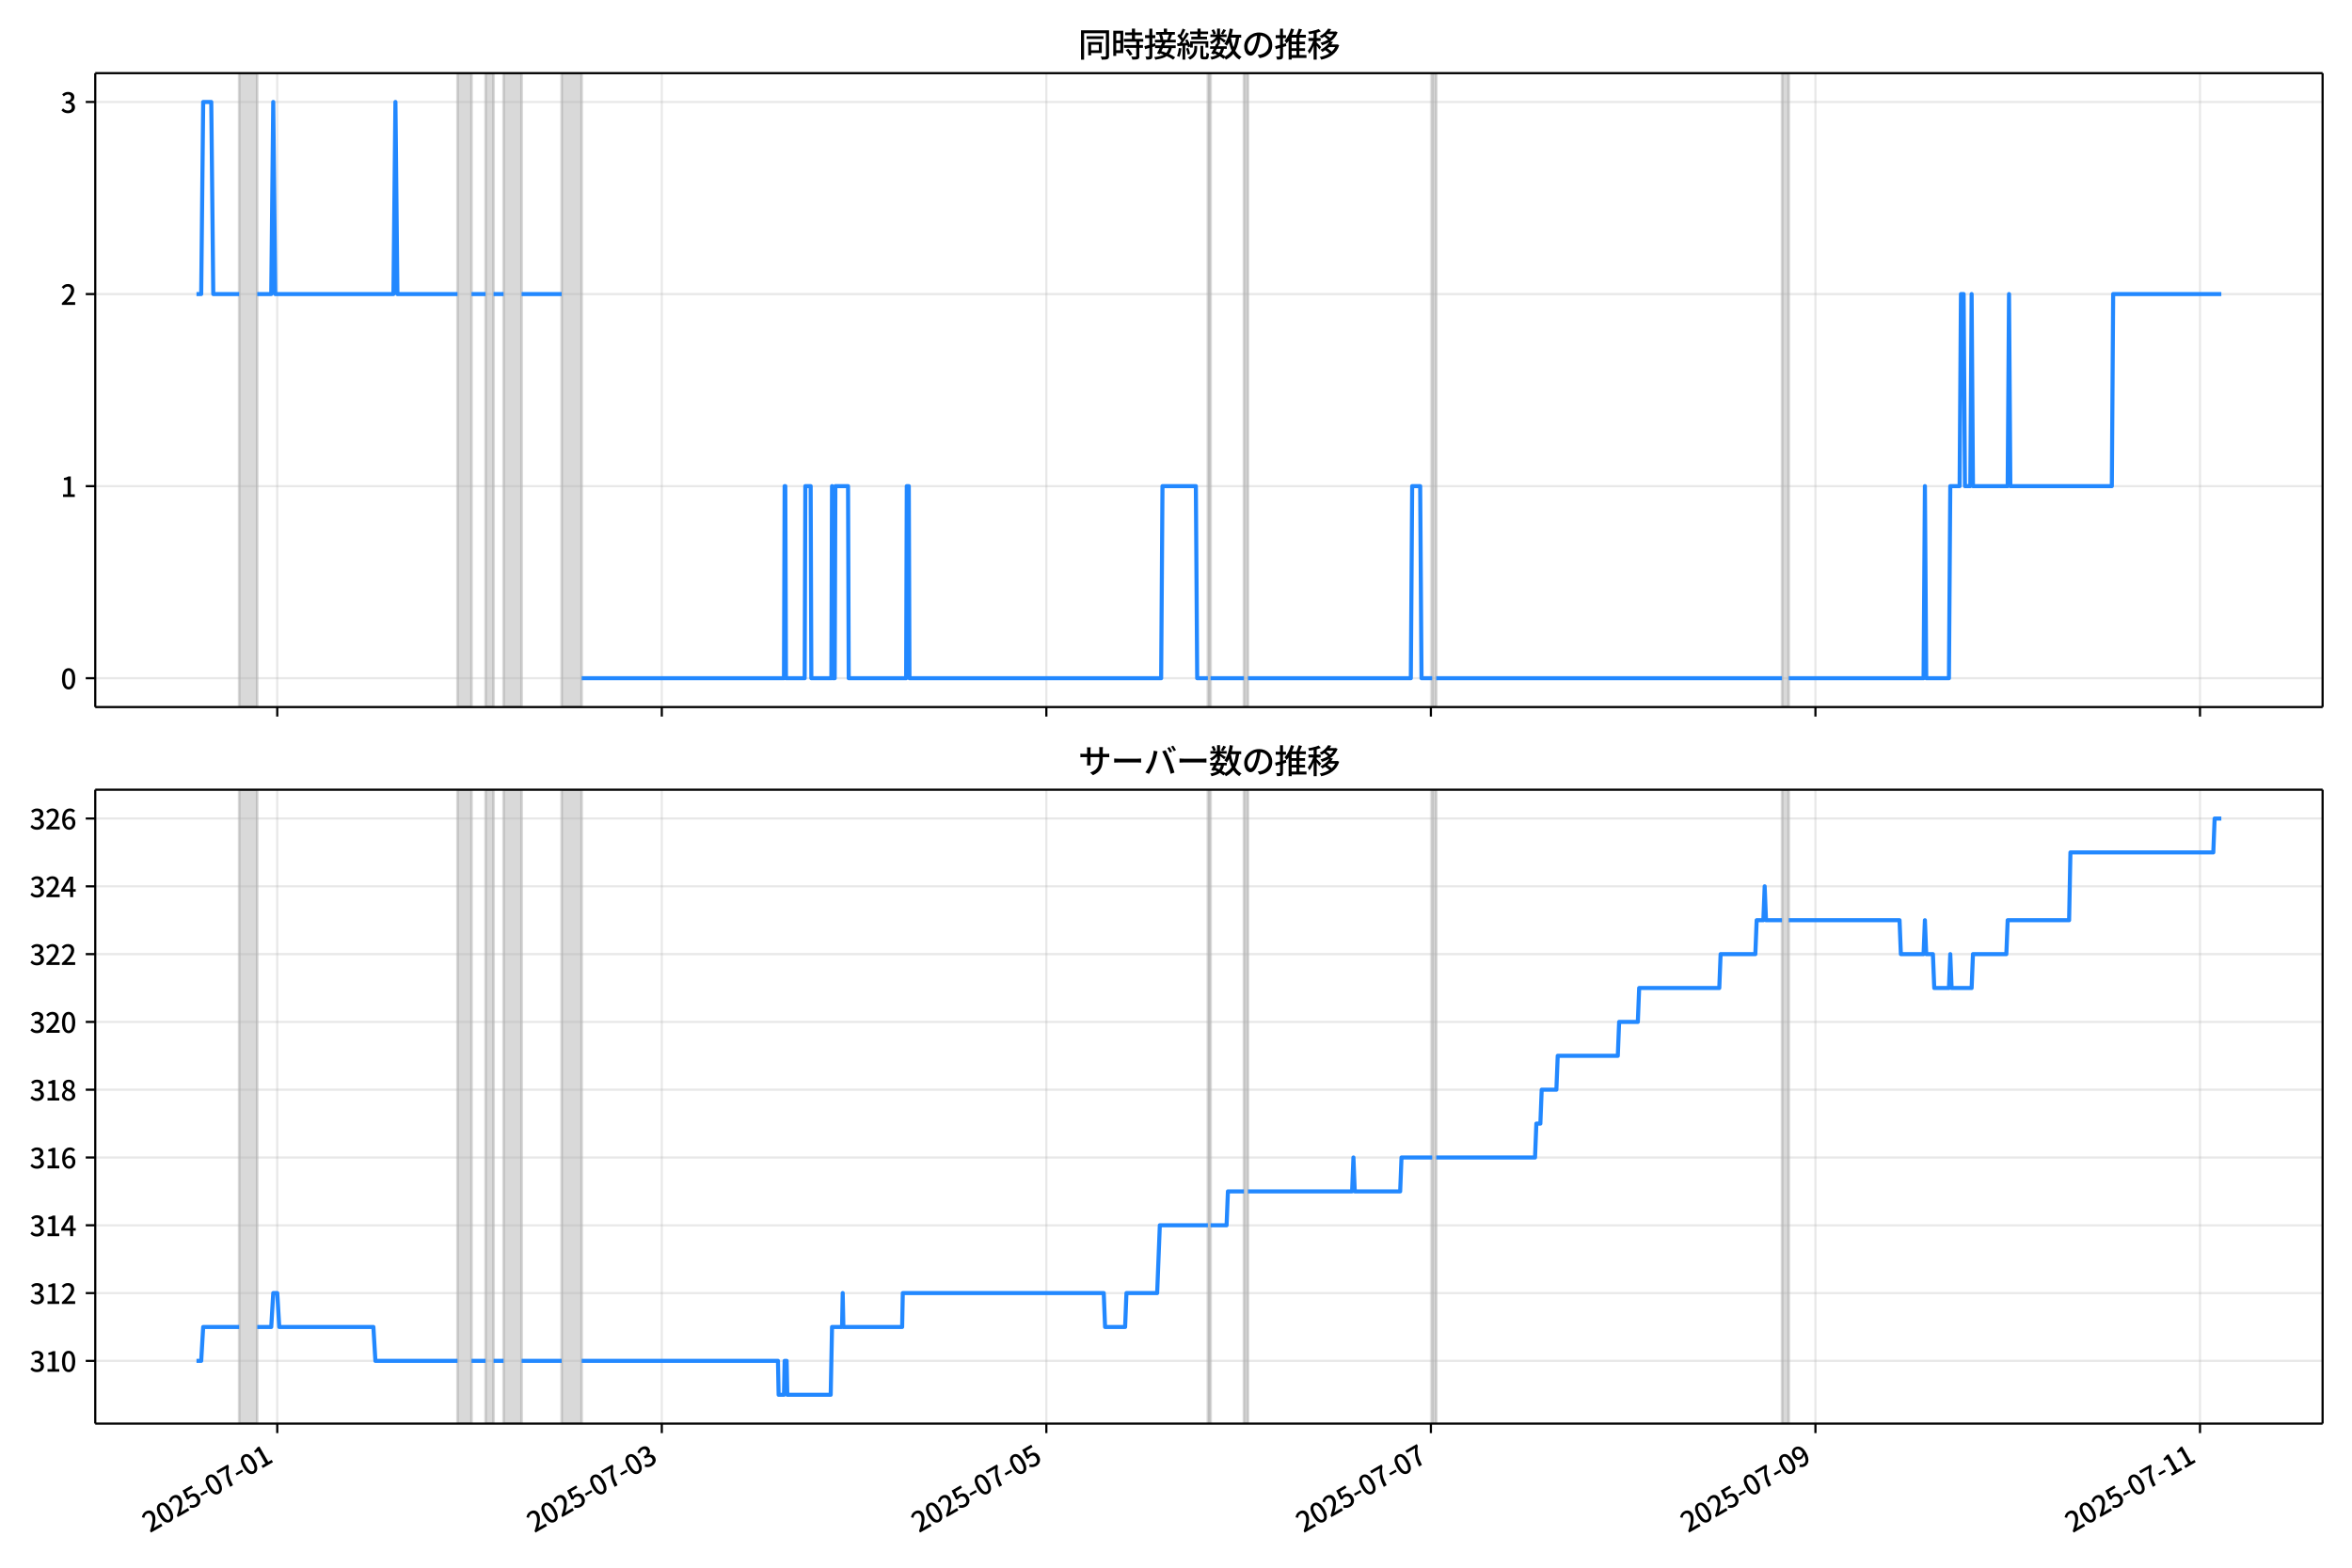 <!DOCTYPE svg  PUBLIC '-//W3C//DTD SVG 1.1//EN'  'http://www.w3.org/Graphics/SVG/1.1/DTD/svg11.dtd'>
<svg version="1.1" viewBox="0 0 864 576" xmlns="http://www.w3.org/2000/svg" xmlns:xlink="http://www.w3.org/1999/xlink">
 <defs>
  <style type="text/css">*{stroke-linejoin: round; stroke-linecap: butt}</style>
 </defs>
 <g id="aa">
  <g id="ab">
   <path d="m0 576h864v-576h-864z" fill="#fff"/>
  </g>
  <g id="ac">
   <g id="ad">
    <path d="m34.99 259.78h818.21v-232.9h-818.21z" fill="#fff"/>
   </g>
   <g id="ae">
    <path d="m87.87 259.78h6.622v-232.9h-6.622z" clip-path="url(#b)" fill="#808080" opacity=".3" stroke="#808080"/>
   </g>
   <g id="af">
    <path d="m168.07 259.78h5.15v-232.9h-5.15z" clip-path="url(#b)" fill="#808080" opacity=".3" stroke="#808080"/>
   </g>
   <g id="ag">
    <path d="m178.37 259.78h2.943v-232.9h-2.943z" clip-path="url(#b)" fill="#808080" opacity=".3" stroke="#808080"/>
   </g>
   <g id="ah">
    <path d="m184.99 259.78h6.622v-232.9h-6.622z" clip-path="url(#b)" fill="#808080" opacity=".3" stroke="#808080"/>
   </g>
   <g id="ai">
    <path d="m206.32 259.78h7.357v-232.9h-7.357z" clip-path="url(#b)" fill="#808080" opacity=".3" stroke="#808080"/>
   </g>
   <g id="aj">
    <path d="m443.72 259.78h.981v-232.9h-.981z" clip-path="url(#b)" fill="#808080" opacity=".3" stroke="#808080"/>
   </g>
   <g id="ak">
    <path d="m456.97 259.78h1.472v-232.9h-1.472z" clip-path="url(#b)" fill="#808080" opacity=".3" stroke="#808080"/>
   </g>
   <g id="al">
    <path d="m526.13 259.78h1.472v-232.9h-1.472z" clip-path="url(#b)" fill="#808080" opacity=".3" stroke="#808080"/>
   </g>
   <g id="am">
    <path d="m654.64 259.78h2.453v-232.9h-2.453z" clip-path="url(#b)" fill="#808080" opacity=".3" stroke="#808080"/>
   </g>
   <g id="an">
    <g id="ao">
     <g id="ap">
      <path d="m101.85 259.78v-232.9" clip-path="url(#b)" fill="none" stroke="#b0b0b0" stroke-linecap="square" stroke-opacity=".3" stroke-width=".8"/>
     </g>
     <g id="aq">
      <defs>
       <path id="f" d="m0 0v3.5" stroke="#000" stroke-width=".8"/>
      </defs>
      <use x="101.849" y="259.778" stroke="#000000" stroke-width=".8" xlink:href="#f"/>
     </g>
    </g>
    <g id="ar">
     <g id="as">
      <path d="m243.11 259.78v-232.9" clip-path="url(#b)" fill="none" stroke="#b0b0b0" stroke-linecap="square" stroke-opacity=".3" stroke-width=".8"/>
     </g>
     <g id="at">
      <use x="243.111" y="259.778" stroke="#000000" stroke-width=".8" xlink:href="#f"/>
     </g>
    </g>
    <g id="au">
     <g id="av">
      <path d="m384.37 259.78v-232.9" clip-path="url(#b)" fill="none" stroke="#b0b0b0" stroke-linecap="square" stroke-opacity=".3" stroke-width=".8"/>
     </g>
     <g id="aw">
      <use x="384.374" y="259.778" stroke="#000000" stroke-width=".8" xlink:href="#f"/>
     </g>
    </g>
    <g id="ax">
     <g id="ay">
      <path d="m525.64 259.78v-232.9" clip-path="url(#b)" fill="none" stroke="#b0b0b0" stroke-linecap="square" stroke-opacity=".3" stroke-width=".8"/>
     </g>
     <g id="az">
      <use x="525.636" y="259.778" stroke="#000000" stroke-width=".8" xlink:href="#f"/>
     </g>
    </g>
    <g id="ba">
     <g id="bb">
      <path d="m666.9 259.78v-232.9" clip-path="url(#b)" fill="none" stroke="#b0b0b0" stroke-linecap="square" stroke-opacity=".3" stroke-width=".8"/>
     </g>
     <g id="bc">
      <use x="666.898" y="259.778" stroke="#000000" stroke-width=".8" xlink:href="#f"/>
     </g>
    </g>
    <g id="bd">
     <g id="be">
      <path d="m808.16 259.78v-232.9" clip-path="url(#b)" fill="none" stroke="#b0b0b0" stroke-linecap="square" stroke-opacity=".3" stroke-width=".8"/>
     </g>
     <g id="bf">
      <use x="808.161" y="259.778" stroke="#000000" stroke-width=".8" xlink:href="#f"/>
     </g>
    </g>
   </g>
   <g id="bg">
    <g id="bh">
     <g id="bi">
      <path d="m34.99 249.19h818.21" clip-path="url(#b)" fill="none" stroke="#b0b0b0" stroke-linecap="square" stroke-opacity=".3" stroke-width=".8"/>
     </g>
     <g id="bj">
      <defs>
       <path id="e" d="m0 0h-3.5" stroke="#000" stroke-width=".8"/>
      </defs>
      <use x="34.99" y="249.191" stroke="#000000" stroke-width=".8" xlink:href="#e"/>
     </g>
     <g id="bk">
      <!-- 0 -->
      <g transform="translate(22.29 253.18) scale(.1 -.1)">
       <defs>
        <path id="c" transform="scale(.016)" d="m1830-90q-460 0-806 275-346 276-535 823-188 547-188 1366 0 820 188 1357 189 538 535 803 346 266 806 266 461 0 800-269 340-269 528-803 189-534 189-1354 0-819-189-1366-188-547-528-823-339-275-800-275zm0 589q237 0 422 185 186 186 288 599 103 413 103 1091 0 679-103 1082-102 403-288 582-185 180-422 180-236 0-422-180-186-179-292-582-105-403-105-1082 0-678 105-1091 106-413 292-599 186-185 422-185z"/>
       </defs>
       <use xlink:href="#c"/>
      </g>
     </g>
    </g>
    <g id="bl">
     <g id="bm">
      <path d="m34.99 178.62h818.21" clip-path="url(#b)" fill="none" stroke="#b0b0b0" stroke-linecap="square" stroke-opacity=".3" stroke-width=".8"/>
     </g>
     <g id="bn">
      <use x="34.99" y="178.616" stroke="#000000" stroke-width=".8" xlink:href="#e"/>
     </g>
     <g id="bo">
      <!-- 1 -->
      <g transform="translate(22.29 182.6) scale(.1 -.1)">
       <defs>
        <path id="i" transform="scale(.016)" d="m544 0v608h1037v3277h-845v467q333 58 579 147 247 90 451 218h557v-4109h915v-608h-2694z"/>
       </defs>
       <use xlink:href="#i"/>
      </g>
     </g>
    </g>
    <g id="bp">
     <g id="bq">
      <path d="m34.99 108.04h818.21" clip-path="url(#b)" fill="none" stroke="#b0b0b0" stroke-linecap="square" stroke-opacity=".3" stroke-width=".8"/>
     </g>
     <g id="br">
      <use x="34.99" y="108.041" stroke="#000000" stroke-width=".8" xlink:href="#e"/>
     </g>
     <g id="bs">
      <!-- 2 -->
      <g transform="translate(22.29 112.03) scale(.1 -.1)">
       <defs>
        <path id="d" transform="scale(.016)" d="m282 0v429q697 621 1164 1136 468 515 701 956 234 442 234 826 0 256-87 451-86 196-262 301-176 106-445 106-275 0-506-151-230-150-422-368l-416 410q301 333 637 518 336 186 803 186 429 0 749-176t496-493 176-745q0-455-224-919t-615-935q-390-470-889-950 186 20 394 36t374 16h1184v-634h-3046z"/>
       </defs>
       <use xlink:href="#d"/>
      </g>
     </g>
    </g>
    <g id="bt">
     <g id="bu">
      <path d="m34.99 37.466h818.21" clip-path="url(#b)" fill="none" stroke="#b0b0b0" stroke-linecap="square" stroke-opacity=".3" stroke-width=".8"/>
     </g>
     <g id="bv">
      <use x="34.99" y="37.466" stroke="#000000" stroke-width=".8" xlink:href="#e"/>
     </g>
     <g id="bw">
      <!-- 3 -->
      <g transform="translate(22.29 41.451) scale(.1 -.1)">
       <defs>
        <path id="h" transform="scale(.016)" d="m1715-90q-371 0-656 90t-503 240q-217 150-377 323l359 474q211-205 479-359 269-153 634-153 269 0 467 92 199 93 311 266t112 423q0 256-125 451t-429 300q-304 106-835 106v551q467 0 732 105 266 106 384 291 119 186 119 423 0 307-192 489-192 183-531 183-269 0-503-119-233-118-438-316l-384 460q282 256 614 413 333 157 737 157 422 0 748-144 327-144 512-413 186-269 186-659 0-403-221-685-221-281-592-422v-26q269-70 490-227t349-400 128-557q0-422-215-726-214-304-573-468-358-163-787-163z"/>
       </defs>
       <use xlink:href="#h"/>
      </g>
     </g>
    </g>
   </g>
   <g id="bx">
    <path d="m72.181 108.04h1.727l.734-70.575h2.967l.737 70.575h9.522m6.622 0h5.15l.736-70.575.736 70.575h43.409l.736-70.575.736 70.575h22.072m5.15 0h5.15m2.943 0h3.679m6.622 0h14.715m7.357 141.15h74.31l.245-70.575h.245l.245 70.575h6.867l.245-70.575h1.962l.245 70.575h7.357l.245-70.575.245 70.575h.736l.245-70.575h4.66l.245 70.575h21.091l.245-70.575h.736l.245 70.575h92.458l.49-70.575h12.262l.49 70.575h3.924m.981 0h12.262m1.472 0h59.84l.49-70.575h2.943l.49 70.575h3.924m1.472 0h127.04m2.453 0h49.54l.49-70.575.49 70.575h8.338l.49-70.575h3.433l.49-70.575h.981l.49 70.575h1.962l.49-70.575.49 70.575h12.753l.49-70.575.49 70.575h37.278l.49-70.575h39.73v0" clip-path="url(#b)" fill="none" stroke="#28f" stroke-linecap="square" stroke-width="1.5"/>
   </g>
   <g id="by">
    <path d="m34.99 259.78v-232.9" fill="none" stroke="#000" stroke-linecap="square" stroke-width=".8"/>
   </g>
   <g id="bz">
    <path d="m853.2 259.78v-232.9" fill="none" stroke="#000" stroke-linecap="square" stroke-width=".8"/>
   </g>
   <g id="ca">
    <path d="m34.99 259.78h818.21" fill="none" stroke="#000" stroke-linecap="square" stroke-width=".8"/>
   </g>
   <g id="cb">
    <path d="m34.99 26.88h818.21" fill="none" stroke="#000" stroke-linecap="square" stroke-width=".8"/>
   </g>
   <g id="cc">
    <!-- 同時接続数の推移 -->
    <g transform="translate(396.1 20.88) scale(.12 -.12)">
     <defs>
      <path id="v" transform="scale(.016)" d="m1587 3936h3232v-518h-3232v518zm320-1114h557v-2534h-557v2534zm301 0h2291v-2086h-2291v512h1734v1069h-1734v505zm-1683 2260h5113v-570h-4524v-5056h-589v5626zm4768 0h595v-4896q0-250-67-397t-227-218q-160-77-426-96t-675-19q-13 83-45 192t-77 218q-45 108-89 185 281-13 527-13 247 0 330 0 83 7 118 42 36 35 36 112v4890z"/>
      <path id="t" transform="scale(.016)" d="m2714 4672h3238v-525h-3238v525zm-244-1235h3712v-538h-3712v538zm20-1184h3635v-531h-3635v531zm1523 3155h595v-2310h-595v2310zm832-2451h589v-2823q0-230-61-364-61-135-227-199-167-70-423-86t-633-16q-20 121-78 285-57 163-121 284 275-6 509-9t310-3q77 6 106 28 29 23 29 93v2810zm-2023-1677 487 282q153-160 313-352t294-381q135-189 206-343l-519-313q-64 153-189 348-124 196-278 394-154 199-314 365zm-2086 3718h1619v-4281h-1619v544h1056v3187h-1056v550zm32-1843h1293v-537h-1293v537zm-320 1843h563v-4832h-563v4832z"/>
      <path id="u" transform="scale(.016)" d="m3866 5408h614v-870h-614v870zm-1479-653h3597v-518h-3597v518zm-230-1485h4e3v-518h-4e3v518zm825 922 519 102q64-160 121-342 58-182 96-352 39-170 45-304l-544-128q-6 134-42 313-35 180-83 365-48 186-112 346zm1856 109 589-71q-96-275-202-557-105-281-195-486l-518 77q58 147 122 329 64 183 118 372t86 336zm-2643-2106h3943v-518h-3943v518zm1408 685 602-115q-167-371-362-784t-390-797-362-685l-525 179q160 288 346 666t368 784 323 752zm-659-2157 358 403q352-102 733-240 381-137 752-304 371-166 697-336 327-169 558-329l-384-461q-218 160-532 336-313 176-685 345-371 170-755 323-384 154-742 263zm1894 1114 583-71q-122-550-353-944-230-393-604-662t-922-435q-547-167-1296-269-25 128-93 269-67 141-137 230 678 64 1168 192t819 349q330 221 531 550 202 330 304 791zm-4684 217q396 90 953 240 557 151 1120 311l77-544q-525-154-1053-311-528-156-963-284l-134 588zm121 2093h1965v-563h-1965v563zm819 1248h576v-5229q0-236-51-374t-192-208q-141-77-355-99-214-23-541-16-13 115-64 288t-109 294q205-6 381-6t234 0q64 0 92 28 29 29 29 93v5229z"/>
      <path id="s" transform="scale(.016)" d="m4058 5408h595v-1798h-595v1798zm-1415-563h3443v-499h-3443v499zm231-992h3008v-499h-3008v499zm-224-877h3475v-1203h-531v729h-2432v-729h-512v1203zm1964-877h551v-1881q0-122 22-157 23-35 106-35 25 0 92 0 68 0 135 0t99 0q51 0 83 54t45 224 19 515q90-70 234-131t259-93q-19-429-83-662-64-234-183-326-118-93-316-93-39 0-103 0t-134 0-138 0q-67 0-99 0-237 0-365 64t-176 218q-48 153-48 422v1881zm-1164-6h550v-455q0-243-48-528-48-284-186-579-137-294-409-572-272-279-727-503-70 90-192 208-121 118-230 195 416 205 665 438 250 234 371 474 122 240 164 467 42 228 42 413v442zm-2240 3309 524-192q-121-244-259-503-137-259-275-496t-259-416l-410 173q122 186 246 438 125 253 240 515 116 263 193 481zm716-743 500-230q-224-359-496-756-272-396-548-764-275-368-518-650l-358 205q179 211 377 483 199 272 387 569 189 298 358 592 170 295 298 551zm-1721-665 307 403q166-154 339-340 173-185 320-364t224-327l-326-460q-77 160-218 348-141 189-314 384-172 196-332 356zm1485-832 435 179q128-211 249-458 122-246 215-474 93-227 137-412l-473-211q-32 185-119 422-86 237-201 486-115 250-243 468zm-1530-583q422 26 998 54 576 29 1184 68l7-499q-570-45-1127-84-556-38-992-70l-70 531zm1702-992 436 135q121-276 214-596t118-556l-454-148q-26 237-112 563-86 327-202 602zm-1363 109 499-83q-57-455-163-897-105-441-253-748-51 32-134 73-83 42-170 83-86 42-144 62 148 294 234 697t131 813zm691 627h525v-2861h-525v2861z"/>
      <path id="m" transform="scale(.016)" d="m224 2022h3187v-499h-3187v499zm51 2247h3111v-487h-3111v487zm1127-1735 563-121q-154-320-333-672t-352-679q-173-326-326-582l-532 173q148 243 324 566t345 669q170 346 311 646zm934-832 563-64q-89-480-262-838t-461-614-701-432-976-298q-25 128-99 269t-157 237q659 102 1085 303 426 202 666 554t342 883zm422 3597 519-211q-147-218-298-436-150-217-278-377l-403 186q121 173 252 413 132 240 208 425zm-1203 109h563v-2957h-563v2957zm-1075-320 448 186q134-192 246-420 112-227 157-393l-467-211q-38 172-147 406t-237 432zm1094-1050 397-236q-160-263-400-529-240-265-519-489-278-224-553-378-51 103-141 237-89 135-179 218 269 109 534 294 266 186 493 416 228 231 368 467zm487-204q83-45 246-145 163-99 352-211t346-211 221-150l-327-423q-83 77-230 198-147 122-317 253-170 132-327 250-156 119-259 189l295 250zm1798 396h2311v-556h-2311v556zm115 1178 615-90q-103-640-263-1235t-384-1101q-224-505-512-889-44 57-134 134t-186 157-166 125q275 339 473 796 199 458 340 995 141 538 217 1108zm1223-1510 614-58q-147-1101-445-1940-297-838-813-1443-515-604-1321-1014-26 71-90 177-64 105-134 208-70 102-128 159 742 346 1212 880 471 535 730 1290 260 755 375 1741zm-1005-135q134-851 387-1597 253-745 659-1305 407-560 1002-874-70-57-154-150-83-93-154-189-70-96-121-179-633 371-1056 988-422 618-688 1434-265 816-425 1783l550 89zm-3309-3065 327 416q377-148 754-330 378-182 701-378 324-195 548-368l-416-435q-211 179-519 378-307 198-666 383-358 186-729 334z"/>
      <path id="r" transform="scale(.016)" d="m3686 4378q-64-493-163-1041-99-547-265-1084-192-653-432-1104t-522-688-595-237q-320 0-596 221-275 221-448 621-172 400-172 931 0 537 220 1017 221 480 611 851 391 372 909 583 519 211 1121 211 576 0 1040-186 464-185 793-515 330-329 502-771 173-441 173-941 0-672-278-1194-278-521-816-851-538-329-1318-444l-378 601q166 20 307 42t263 48q307 70 585 217 279 148 496 375 218 227 342 534 125 308 125 692t-122 713q-121 330-358 573-236 243-582 380-346 138-781 138-525 0-935-186-409-185-694-489-284-304-432-656-147-352-147-678 0-365 89-605 90-240 224-355 135-115 276-115t288 144 297 457q151 314 298 800 147 461 246 982 100 522 145 1021l684-12z"/>
      <path id="n" transform="scale(.016)" d="m2995 2925h2893v-519h-2893v519zm0-1280h2893v-519h-2893v519zm-64-1299h3232v-557h-3232v557zm1312 3577h563v-3763h-563v3763zm429 1466 634-141q-154-390-340-794-185-403-339-684l-512 140q103 199 208 458 106 259 195 528 90 269 154 493zm-1472 25 582-147q-153-518-371-1018-217-499-483-931t-573-758q-38 64-109 160-70 96-147 198-77 103-141 160 416 416 733 1034t509 1302zm128-1203h2720v-537h-2720v-4205h-582v4422l313 320h269zm-3174-2157q396 90 953 240 557 151 1120 311l77-544q-525-154-1053-311-528-156-963-284l-134 588zm121 2093h1965v-563h-1965v563zm819 1248h576v-5229q0-236-51-374t-192-208q-141-77-355-99-214-23-541-16-13 115-64 288t-109 294q205-6 381-6t234 0q64 0 92 28 29 29 29 93v5229z"/>
      <path id="l" transform="scale(.016)" d="m4051 5402 595-109q-281-493-729-941t-1107-806q-39 64-106 144t-141 153q-73 74-137 119 608 288 1011 678t614 762zm-77-557h1511v-493h-1863l352 493zm1293 0h109l109 25 384-179q-192-505-496-905t-695-701q-390-301-845-519-454-217-947-358-44 109-137 253t-176 227q448 109 867 294 419 186 777 445 359 259 631 592t419 730v96zm-1990-954 377 307q167-96 336-218 170-121 320-249 151-128 247-237l-397-332q-90 108-237 236t-317 259q-169 132-329 234zm1107-934 595-109q-307-538-803-1031-496-492-1232-876-38 64-102 144t-138 156q-74 77-138 116 455 217 807 483t604 554q253 288 407 563zm-90-589h1460v-506h-1818l358 506zm1268 0h121l109 26 384-167q-192-614-531-1075t-787-794q-448-332-983-553-534-221-1129-355-45 115-132 269-86 153-176 249 551 96 1043 285 493 189 903 473 410 285 714 669t464 883v90zm-2132-1056 410 339q186-102 384-237 198-134 371-275t282-269l-435-371q-103 128-270 272-166 144-361 288t-381 253zm-2150 3533h589v-5376h-589v5376zm-992-1242h2336v-569h-2336v569zm1024-224 365-160q-96-339-231-707-134-368-291-727-157-358-336-672-179-313-365-537-44 128-134 291t-160 272q173 192 339 457 167 266 323 570 157 304 282 618t208 595zm941 1946 416-467q-314-122-695-221-380-99-784-173-403-74-780-131-20 102-71 236-51 135-102 231 358 58 732 138 375 80 711 179t573 208zm-397-2579q58-45 179-170 122-125 266-266 144-140 259-265t160-183l-352-473q-58 102-157 255-99 154-218 317-118 164-227 311-108 147-185 237l275 237z"/>
     </defs>
     <use xlink:href="#v"/>
     <use transform="translate(100)" xlink:href="#t"/>
     <use transform="translate(200)" xlink:href="#u"/>
     <use transform="translate(300)" xlink:href="#s"/>
     <use transform="translate(400)" xlink:href="#m"/>
     <use transform="translate(500)" xlink:href="#r"/>
     <use transform="translate(600)" xlink:href="#n"/>
     <use transform="translate(700)" xlink:href="#l"/>
    </g>
   </g>
  </g>
  <g id="cd">
   <g id="ce">
    <path d="m34.99 523.06h818.21v-232.9h-818.21z" fill="#fff"/>
   </g>
   <g id="cf">
    <path d="m87.87 523.06h6.622v-232.9h-6.622z" clip-path="url(#a)" fill="#808080" opacity=".3" stroke="#808080"/>
   </g>
   <g id="cg">
    <path d="m168.07 523.06h5.15v-232.9h-5.15z" clip-path="url(#a)" fill="#808080" opacity=".3" stroke="#808080"/>
   </g>
   <g id="ch">
    <path d="m178.37 523.06h2.943v-232.9h-2.943z" clip-path="url(#a)" fill="#808080" opacity=".3" stroke="#808080"/>
   </g>
   <g id="ci">
    <path d="m184.99 523.06h6.622v-232.9h-6.622z" clip-path="url(#a)" fill="#808080" opacity=".3" stroke="#808080"/>
   </g>
   <g id="cj">
    <path d="m206.32 523.06h7.357v-232.9h-7.357z" clip-path="url(#a)" fill="#808080" opacity=".3" stroke="#808080"/>
   </g>
   <g id="ck">
    <path d="m443.72 523.06h.981v-232.9h-.981z" clip-path="url(#a)" fill="#808080" opacity=".3" stroke="#808080"/>
   </g>
   <g id="cl">
    <path d="m456.97 523.06h1.472v-232.9h-1.472z" clip-path="url(#a)" fill="#808080" opacity=".3" stroke="#808080"/>
   </g>
   <g id="cm">
    <path d="m526.13 523.06h1.472v-232.9h-1.472z" clip-path="url(#a)" fill="#808080" opacity=".3" stroke="#808080"/>
   </g>
   <g id="cn">
    <path d="m654.64 523.06h2.453v-232.9h-2.453z" clip-path="url(#a)" fill="#808080" opacity=".3" stroke="#808080"/>
   </g>
   <g id="co">
    <g id="cp">
     <g id="cq">
      <path d="m101.85 523.06v-232.9" clip-path="url(#a)" fill="none" stroke="#b0b0b0" stroke-linecap="square" stroke-opacity=".3" stroke-width=".8"/>
     </g>
     <g id="cr">
      <use x="101.849" y="523.055" stroke="#000000" stroke-width=".8" xlink:href="#f"/>
     </g>
     <g id="cs">
      <!-- 2025-07-01 -->
      <g transform="translate(55.059 563.33) rotate(-30) scale(.1 -.1)">
       <defs>
        <path id="k" transform="scale(.016)" d="m1715-90q-365 0-653 90t-506 237q-217 147-383 307l352 480q134-134 294-246t361-183q202-70 452-70 262 0 473 118 212 119 333 346 122 227 122 541 0 460-247 716-246 256-649 256-224 0-384-64t-365-198l-365 237 141 2240h2387v-627h-1747l-109-1204q154 77 307 118 154 42 340 42 397 0 723-160t518-490q192-329 192-847 0-519-224-887t-586-560q-361-192-777-192z"/>
        <path id="g" transform="scale(.016)" d="m301 1536v544h1689v-544h-1689z"/>
        <path id="j" transform="scale(.016)" d="m1235 0q32 646 109 1187t224 1024 384 941 576 938h-2208v627h3027v-455q-409-512-665-989-256-476-397-969t-205-1053-90-1251h-755z"/>
       </defs>
       <use xlink:href="#d"/>
       <use transform="translate(57)" xlink:href="#c"/>
       <use transform="translate(114)" xlink:href="#d"/>
       <use transform="translate(171)" xlink:href="#k"/>
       <use transform="translate(228)" xlink:href="#g"/>
       <use transform="translate(263.7)" xlink:href="#c"/>
       <use transform="translate(320.7)" xlink:href="#j"/>
       <use transform="translate(377.7)" xlink:href="#g"/>
       <use transform="translate(413.4)" xlink:href="#c"/>
       <use transform="translate(470.4)" xlink:href="#i"/>
      </g>
     </g>
    </g>
    <g id="ct">
     <g id="cu">
      <path d="m243.11 523.06v-232.9" clip-path="url(#a)" fill="none" stroke="#b0b0b0" stroke-linecap="square" stroke-opacity=".3" stroke-width=".8"/>
     </g>
     <g id="cv">
      <use x="243.111" y="523.055" stroke="#000000" stroke-width=".8" xlink:href="#f"/>
     </g>
     <g id="cw">
      <!-- 2025-07-03 -->
      <g transform="translate(196.32 563.33) rotate(-30) scale(.1 -.1)">
       <use xlink:href="#d"/>
       <use transform="translate(57)" xlink:href="#c"/>
       <use transform="translate(114)" xlink:href="#d"/>
       <use transform="translate(171)" xlink:href="#k"/>
       <use transform="translate(228)" xlink:href="#g"/>
       <use transform="translate(263.7)" xlink:href="#c"/>
       <use transform="translate(320.7)" xlink:href="#j"/>
       <use transform="translate(377.7)" xlink:href="#g"/>
       <use transform="translate(413.4)" xlink:href="#c"/>
       <use transform="translate(470.4)" xlink:href="#h"/>
      </g>
     </g>
    </g>
    <g id="cx">
     <g id="cy">
      <path d="m384.37 523.06v-232.9" clip-path="url(#a)" fill="none" stroke="#b0b0b0" stroke-linecap="square" stroke-opacity=".3" stroke-width=".8"/>
     </g>
     <g id="cz">
      <use x="384.374" y="523.055" stroke="#000000" stroke-width=".8" xlink:href="#f"/>
     </g>
     <g id="da">
      <!-- 2025-07-05 -->
      <g transform="translate(337.58 563.33) rotate(-30) scale(.1 -.1)">
       <use xlink:href="#d"/>
       <use transform="translate(57)" xlink:href="#c"/>
       <use transform="translate(114)" xlink:href="#d"/>
       <use transform="translate(171)" xlink:href="#k"/>
       <use transform="translate(228)" xlink:href="#g"/>
       <use transform="translate(263.7)" xlink:href="#c"/>
       <use transform="translate(320.7)" xlink:href="#j"/>
       <use transform="translate(377.7)" xlink:href="#g"/>
       <use transform="translate(413.4)" xlink:href="#c"/>
       <use transform="translate(470.4)" xlink:href="#k"/>
      </g>
     </g>
    </g>
    <g id="db">
     <g id="dc">
      <path d="m525.64 523.06v-232.9" clip-path="url(#a)" fill="none" stroke="#b0b0b0" stroke-linecap="square" stroke-opacity=".3" stroke-width=".8"/>
     </g>
     <g id="dd">
      <use x="525.636" y="523.055" stroke="#000000" stroke-width=".8" xlink:href="#f"/>
     </g>
     <g id="de">
      <!-- 2025-07-07 -->
      <g transform="translate(478.85 563.33) rotate(-30) scale(.1 -.1)">
       <use xlink:href="#d"/>
       <use transform="translate(57)" xlink:href="#c"/>
       <use transform="translate(114)" xlink:href="#d"/>
       <use transform="translate(171)" xlink:href="#k"/>
       <use transform="translate(228)" xlink:href="#g"/>
       <use transform="translate(263.7)" xlink:href="#c"/>
       <use transform="translate(320.7)" xlink:href="#j"/>
       <use transform="translate(377.7)" xlink:href="#g"/>
       <use transform="translate(413.4)" xlink:href="#c"/>
       <use transform="translate(470.4)" xlink:href="#j"/>
      </g>
     </g>
    </g>
    <g id="df">
     <g id="dg">
      <path d="m666.9 523.06v-232.9" clip-path="url(#a)" fill="none" stroke="#b0b0b0" stroke-linecap="square" stroke-opacity=".3" stroke-width=".8"/>
     </g>
     <g id="dh">
      <use x="666.898" y="523.055" stroke="#000000" stroke-width=".8" xlink:href="#f"/>
     </g>
     <g id="di">
      <!-- 2025-07-09 -->
      <g transform="translate(620.11 563.33) rotate(-30) scale(.1 -.1)">
       <defs>
        <path id="w" transform="scale(.016)" d="m1562-90q-410 0-708 150-297 151-502 356l403 461q141-160 346-256t422-96q224 0 425 102 202 103 352 333 151 230 237 614 87 384 87 941 0 589-115 970t-323 563-496 182q-205 0-372-118-166-118-262-336t-96-525q0-301 86-512 87-211 259-323 173-112 417-112 224 0 460 141 237 141 448 461l32-544q-134-180-313-314t-371-208-384-74q-391 0-689 166-297 167-467 496-169 330-169 823 0 467 195 816t515 541 698 192q339 0 636-138 298-137 519-419 221-281 349-710t128-1018q0-691-141-1187t-391-807q-249-310-563-461-313-150-652-150z"/>
       </defs>
       <use xlink:href="#d"/>
       <use transform="translate(57)" xlink:href="#c"/>
       <use transform="translate(114)" xlink:href="#d"/>
       <use transform="translate(171)" xlink:href="#k"/>
       <use transform="translate(228)" xlink:href="#g"/>
       <use transform="translate(263.7)" xlink:href="#c"/>
       <use transform="translate(320.7)" xlink:href="#j"/>
       <use transform="translate(377.7)" xlink:href="#g"/>
       <use transform="translate(413.4)" xlink:href="#c"/>
       <use transform="translate(470.4)" xlink:href="#w"/>
      </g>
     </g>
    </g>
    <g id="dj">
     <g id="dk">
      <path d="m808.16 523.06v-232.9" clip-path="url(#a)" fill="none" stroke="#b0b0b0" stroke-linecap="square" stroke-opacity=".3" stroke-width=".8"/>
     </g>
     <g id="dl">
      <use x="808.161" y="523.055" stroke="#000000" stroke-width=".8" xlink:href="#f"/>
     </g>
     <g id="dm">
      <!-- 2025-07-11 -->
      <g transform="translate(761.37 563.33) rotate(-30) scale(.1 -.1)">
       <use xlink:href="#d"/>
       <use transform="translate(57)" xlink:href="#c"/>
       <use transform="translate(114)" xlink:href="#d"/>
       <use transform="translate(171)" xlink:href="#k"/>
       <use transform="translate(228)" xlink:href="#g"/>
       <use transform="translate(263.7)" xlink:href="#c"/>
       <use transform="translate(320.7)" xlink:href="#j"/>
       <use transform="translate(377.7)" xlink:href="#g"/>
       <use transform="translate(413.4)" xlink:href="#i"/>
       <use transform="translate(470.4)" xlink:href="#i"/>
      </g>
     </g>
    </g>
   </g>
   <g id="dn">
    <g id="do">
     <g id="dp">
      <path d="m34.99 500.01h818.21" clip-path="url(#a)" fill="none" stroke="#b0b0b0" stroke-linecap="square" stroke-opacity=".3" stroke-width=".8"/>
     </g>
     <g id="dq">
      <use x="34.99" y="500.015" stroke="#000000" stroke-width=".8" xlink:href="#e"/>
     </g>
     <g id="dr">
      <!-- 310 -->
      <g transform="translate(10.89 504) scale(.1 -.1)">
       <use xlink:href="#h"/>
       <use transform="translate(57)" xlink:href="#i"/>
       <use transform="translate(114)" xlink:href="#c"/>
      </g>
     </g>
    </g>
    <g id="ds">
     <g id="dt">
      <path d="m34.99 475.11h818.21" clip-path="url(#a)" fill="none" stroke="#b0b0b0" stroke-linecap="square" stroke-opacity=".3" stroke-width=".8"/>
     </g>
     <g id="du">
      <use x="34.99" y="475.106" stroke="#000000" stroke-width=".8" xlink:href="#e"/>
     </g>
     <g id="dv">
      <!-- 312 -->
      <g transform="translate(10.89 479.09) scale(.1 -.1)">
       <use xlink:href="#h"/>
       <use transform="translate(57)" xlink:href="#i"/>
       <use transform="translate(114)" xlink:href="#d"/>
      </g>
     </g>
    </g>
    <g id="dw">
     <g id="dx">
      <path d="m34.99 450.2h818.21" clip-path="url(#a)" fill="none" stroke="#b0b0b0" stroke-linecap="square" stroke-opacity=".3" stroke-width=".8"/>
     </g>
     <g id="dy">
      <use x="34.99" y="450.197" stroke="#000000" stroke-width=".8" xlink:href="#e"/>
     </g>
     <g id="dz">
      <!-- 314 -->
      <g transform="translate(10.89 454.18) scale(.1 -.1)">
       <defs>
        <path id="p" transform="scale(.016)" d="m2170 0v3072q0 192 12 457 13 266 20 458h-26q-90-179-183-365-92-185-195-364l-921-1415h2579v-576h-3328v493l1875 2957h858v-4717h-691z"/>
       </defs>
       <use xlink:href="#h"/>
       <use transform="translate(57)" xlink:href="#i"/>
       <use transform="translate(114)" xlink:href="#p"/>
      </g>
     </g>
    </g>
    <g id="ea">
     <g id="eb">
      <path d="m34.99 425.29h818.21" clip-path="url(#a)" fill="none" stroke="#b0b0b0" stroke-linecap="square" stroke-opacity=".3" stroke-width=".8"/>
     </g>
     <g id="ec">
      <use x="34.99" y="425.288" stroke="#000000" stroke-width=".8" xlink:href="#e"/>
     </g>
     <g id="ed">
      <!-- 316 -->
      <g transform="translate(10.89 429.27) scale(.1 -.1)">
       <defs>
        <path id="o" transform="scale(.016)" d="m1971-90q-339 0-634 144-294 144-518 435-224 292-352 733-128 442-128 1044 0 678 147 1161 148 483 397 784 250 301 570 445t665 144q397 0 688-147 292-147 490-359l-403-448q-128 154-327 253-198 99-409 99-307 0-567-182-259-182-413-605-153-422-153-1145 0-608 115-1002t326-589q212-195 493-195 212 0 375 121 163 122 259 343t96 522q0 300-90 511-89 212-259 320-169 109-419 109-211 0-451-134t-458-461l-25 538q134 192 313 323t374 201q196 71 375 71 397 0 694-163 298-163 467-490 170-326 170-825 0-468-195-817-195-348-512-544-317-195-701-195z"/>
       </defs>
       <use xlink:href="#h"/>
       <use transform="translate(57)" xlink:href="#i"/>
       <use transform="translate(114)" xlink:href="#o"/>
      </g>
     </g>
    </g>
    <g id="ee">
     <g id="ef">
      <path d="m34.99 400.38h818.21" clip-path="url(#a)" fill="none" stroke="#b0b0b0" stroke-linecap="square" stroke-opacity=".3" stroke-width=".8"/>
     </g>
     <g id="eg">
      <use x="34.99" y="400.379" stroke="#000000" stroke-width=".8" xlink:href="#e"/>
     </g>
     <g id="eh">
      <!-- 318 -->
      <g transform="translate(10.89 404.36) scale(.1 -.1)">
       <defs>
        <path id="x" transform="scale(.016)" d="m1830-90q-441 0-787 163-345 164-547 448-202 285-202 650 0 314 122 557t314 419 403 291v32q-256 186-442 458-185 272-185 643 0 365 176 640t480 425q304 151 694 151 410 0 704-160t457-439q164-278 164-649 0-237-96-448t-234-381q-137-169-291-278v-32q218-115 397-285 179-169 288-406t109-557q0-346-189-628-189-281-532-448-342-166-803-166zm314 2708q205 198 310 419 106 221 106 464 0 211-83 384t-247 272q-163 99-393 99-288 0-480-183-192-182-192-502 0-256 134-429 135-172 359-294t486-230zm-294-2170q236 0 418 89 183 90 285 253 103 164 103 388 0 211-90 367-89 157-246 272-157 116-368 215t-454 195q-244-173-398-426-153-252-153-553 0-237 118-416 119-179 324-282 205-102 461-102z"/>
       </defs>
       <use xlink:href="#h"/>
       <use transform="translate(57)" xlink:href="#i"/>
       <use transform="translate(114)" xlink:href="#x"/>
      </g>
     </g>
    </g>
    <g id="ei">
     <g id="ej">
      <path d="m34.99 375.47h818.21" clip-path="url(#a)" fill="none" stroke="#b0b0b0" stroke-linecap="square" stroke-opacity=".3" stroke-width=".8"/>
     </g>
     <g id="ek">
      <use x="34.99" y="375.471" stroke="#000000" stroke-width=".8" xlink:href="#e"/>
     </g>
     <g id="el">
      <!-- 320 -->
      <g transform="translate(10.89 379.46) scale(.1 -.1)">
       <use xlink:href="#h"/>
       <use transform="translate(57)" xlink:href="#d"/>
       <use transform="translate(114)" xlink:href="#c"/>
      </g>
     </g>
    </g>
    <g id="em">
     <g id="en">
      <path d="m34.99 350.56h818.21" clip-path="url(#a)" fill="none" stroke="#b0b0b0" stroke-linecap="square" stroke-opacity=".3" stroke-width=".8"/>
     </g>
     <g id="eo">
      <use x="34.99" y="350.562" stroke="#000000" stroke-width=".8" xlink:href="#e"/>
     </g>
     <g id="ep">
      <!-- 322 -->
      <g transform="translate(10.89 354.55) scale(.1 -.1)">
       <use xlink:href="#h"/>
       <use transform="translate(57)" xlink:href="#d"/>
       <use transform="translate(114)" xlink:href="#d"/>
      </g>
     </g>
    </g>
    <g id="eq">
     <g id="er">
      <path d="m34.99 325.65h818.21" clip-path="url(#a)" fill="none" stroke="#b0b0b0" stroke-linecap="square" stroke-opacity=".3" stroke-width=".8"/>
     </g>
     <g id="es">
      <use x="34.99" y="325.653" stroke="#000000" stroke-width=".8" xlink:href="#e"/>
     </g>
     <g id="et">
      <!-- 324 -->
      <g transform="translate(10.89 329.64) scale(.1 -.1)">
       <use xlink:href="#h"/>
       <use transform="translate(57)" xlink:href="#d"/>
       <use transform="translate(114)" xlink:href="#p"/>
      </g>
     </g>
    </g>
    <g id="eu">
     <g id="ev">
      <path d="m34.99 300.74h818.21" clip-path="url(#a)" fill="none" stroke="#b0b0b0" stroke-linecap="square" stroke-opacity=".3" stroke-width=".8"/>
     </g>
     <g id="ew">
      <use x="34.99" y="300.744" stroke="#000000" stroke-width=".8" xlink:href="#e"/>
     </g>
     <g id="ex">
      <!-- 326 -->
      <g transform="translate(10.89 304.73) scale(.1 -.1)">
       <use xlink:href="#h"/>
       <use transform="translate(57)" xlink:href="#d"/>
       <use transform="translate(114)" xlink:href="#o"/>
      </g>
     </g>
    </g>
   </g>
   <g id="ey">
    <path d="m72.181 500.01h1.727l.734-12.454h13.227m6.622 0h5.15l.736-12.454h1.472l.736 12.454h34.58l.736 12.454h30.165m5.15 0h5.15m2.943 0h3.679m6.622 0h14.715m7.357 0h72.103l.245 12.454h1.962l.245-12.454h.736l.245 12.454h15.941l.49-24.909h3.679l.245-12.454.245 12.454h21.582l.245-12.454h73.819l.49 12.454h7.357l.49-12.454h11.281l.981-24.909h17.658m.981 0h5.886l.49-12.454h5.886m1.472 0h38.259l.49-12.454.49 12.454h16.677l.49-12.454h11.281m1.472 0h36.297l.49-12.454h1.472l.49-12.454h5.395l.49-12.454h22.072l.49-12.454h6.867l.49-12.454h29.43l.49-12.454h12.753l.49-12.454h2.453l.49-12.454.49 12.454h5.886m2.453 0h40.711l.49 12.454h8.338l.49-12.454.49 12.454h2.453l.49 12.454h5.395l.49-12.454.49 12.454h7.357l.49-12.454h12.262l.49-12.454h22.563l.49-24.909h52.483l.49-12.454h2.453v0" clip-path="url(#a)" fill="none" stroke="#28f" stroke-linecap="square" stroke-width="1.5"/>
   </g>
   <g id="ez">
    <path d="m34.99 523.06v-232.9" fill="none" stroke="#000" stroke-linecap="square" stroke-width=".8"/>
   </g>
   <g id="fa">
    <path d="m853.2 523.06v-232.9" fill="none" stroke="#000" stroke-linecap="square" stroke-width=".8"/>
   </g>
   <g id="fb">
    <path d="m34.99 523.06h818.21" fill="none" stroke="#000" stroke-linecap="square" stroke-width=".8"/>
   </g>
   <g id="fc">
    <path d="m34.99 290.16h818.21" fill="none" stroke="#000" stroke-linecap="square" stroke-width=".8"/>
   </g>
   <g id="fd">
    <!-- サーバー数の推移 -->
    <g transform="translate(396.1 284.16) scale(.12 -.12)">
     <defs>
      <path id="z" transform="scale(.016)" d="m4685 2893q0-621-84-1111-83-489-288-877-204-387-569-691t-928-560l-544 512q448 167 781 371 333 205 550 503 218 298 323 739 106 442 106 1075v1620q0 192-10 339-9 147-22 217h723q-6-70-22-217t-16-339v-1581zm-2304 2086q-7-64-23-199-16-134-16-313v-2317q0-128 6-256 7-128 13-224 7-96 13-140h-710q6 44 12 140 7 96 13 221 7 125 7 259v2317q0 122-10 256-9 135-28 256h723zm-1978-1197q45-12 144-22t237-20q138-9 285-9h4217q237 0 394 13t246 26v-679q-76 7-240 13-163 6-393 6h-4224q-147 0-282-3-134-3-234-10-99-6-150-12v697z"/>
      <path id="q" transform="scale(.016)" d="m621 2854q109-6 265-16 157-9 339-16 183-6 349-6 128 0 352 0t509 0 598 0q314 0 624 0 311 0 586 0t486 0q212 0 327 0 230 0 416 16t301 22v-793q-109 6-308 19-198 13-409 13-109 0-324 0-214 0-489 0t-586 0q-310 0-624 0-313 0-598 0t-509 0-352 0q-262 0-525-10-262-9-428-22v793z"/>
      <path id="y" transform="scale(.016)" d="m4941 5037q83-109 176-269t182-320q90-160 154-288l-416-179q-96 192-240 448t-272 435l416 173zm723 275q83-122 182-282 100-160 196-317 96-156 153-271l-416-186q-102 205-246 454-144 250-279 429l410 173zm-4339-3360q102 262 201 556 100 295 183 612t144 630q61 314 93 602l723-147q-19-83-45-183-26-99-48-195t-42-166q-32-154-86-394t-131-512-164-551q-86-278-182-514-115-301-269-618-153-317-326-618-173-300-346-550l-697 294q301 397 563 874t429 880zm3155 198q-96 250-215 531-118 282-243 567-124 285-246 534-122 250-224 429l659 218q96-179 221-429t253-535q128-284 249-566 122-281 218-525 90-230 195-518 106-288 211-592 106-304 195-589 90-285 154-515l-729-237q-84 352-199 736t-240 768-259 723z"/>
     </defs>
     <use xlink:href="#z"/>
     <use transform="translate(100)" xlink:href="#q"/>
     <use transform="translate(200)" xlink:href="#y"/>
     <use transform="translate(300)" xlink:href="#q"/>
     <use transform="translate(400)" xlink:href="#m"/>
     <use transform="translate(500)" xlink:href="#r"/>
     <use transform="translate(600)" xlink:href="#n"/>
     <use transform="translate(700)" xlink:href="#l"/>
    </g>
   </g>
  </g>
 </g>
 <defs>
  <clipPath id="b">
   <rect x="34.99" y="26.88" width="818.21" height="232.9"/>
  </clipPath>
  <clipPath id="a">
   <rect x="34.99" y="290.16" width="818.21" height="232.9"/>
  </clipPath>
 </defs>
</svg>
